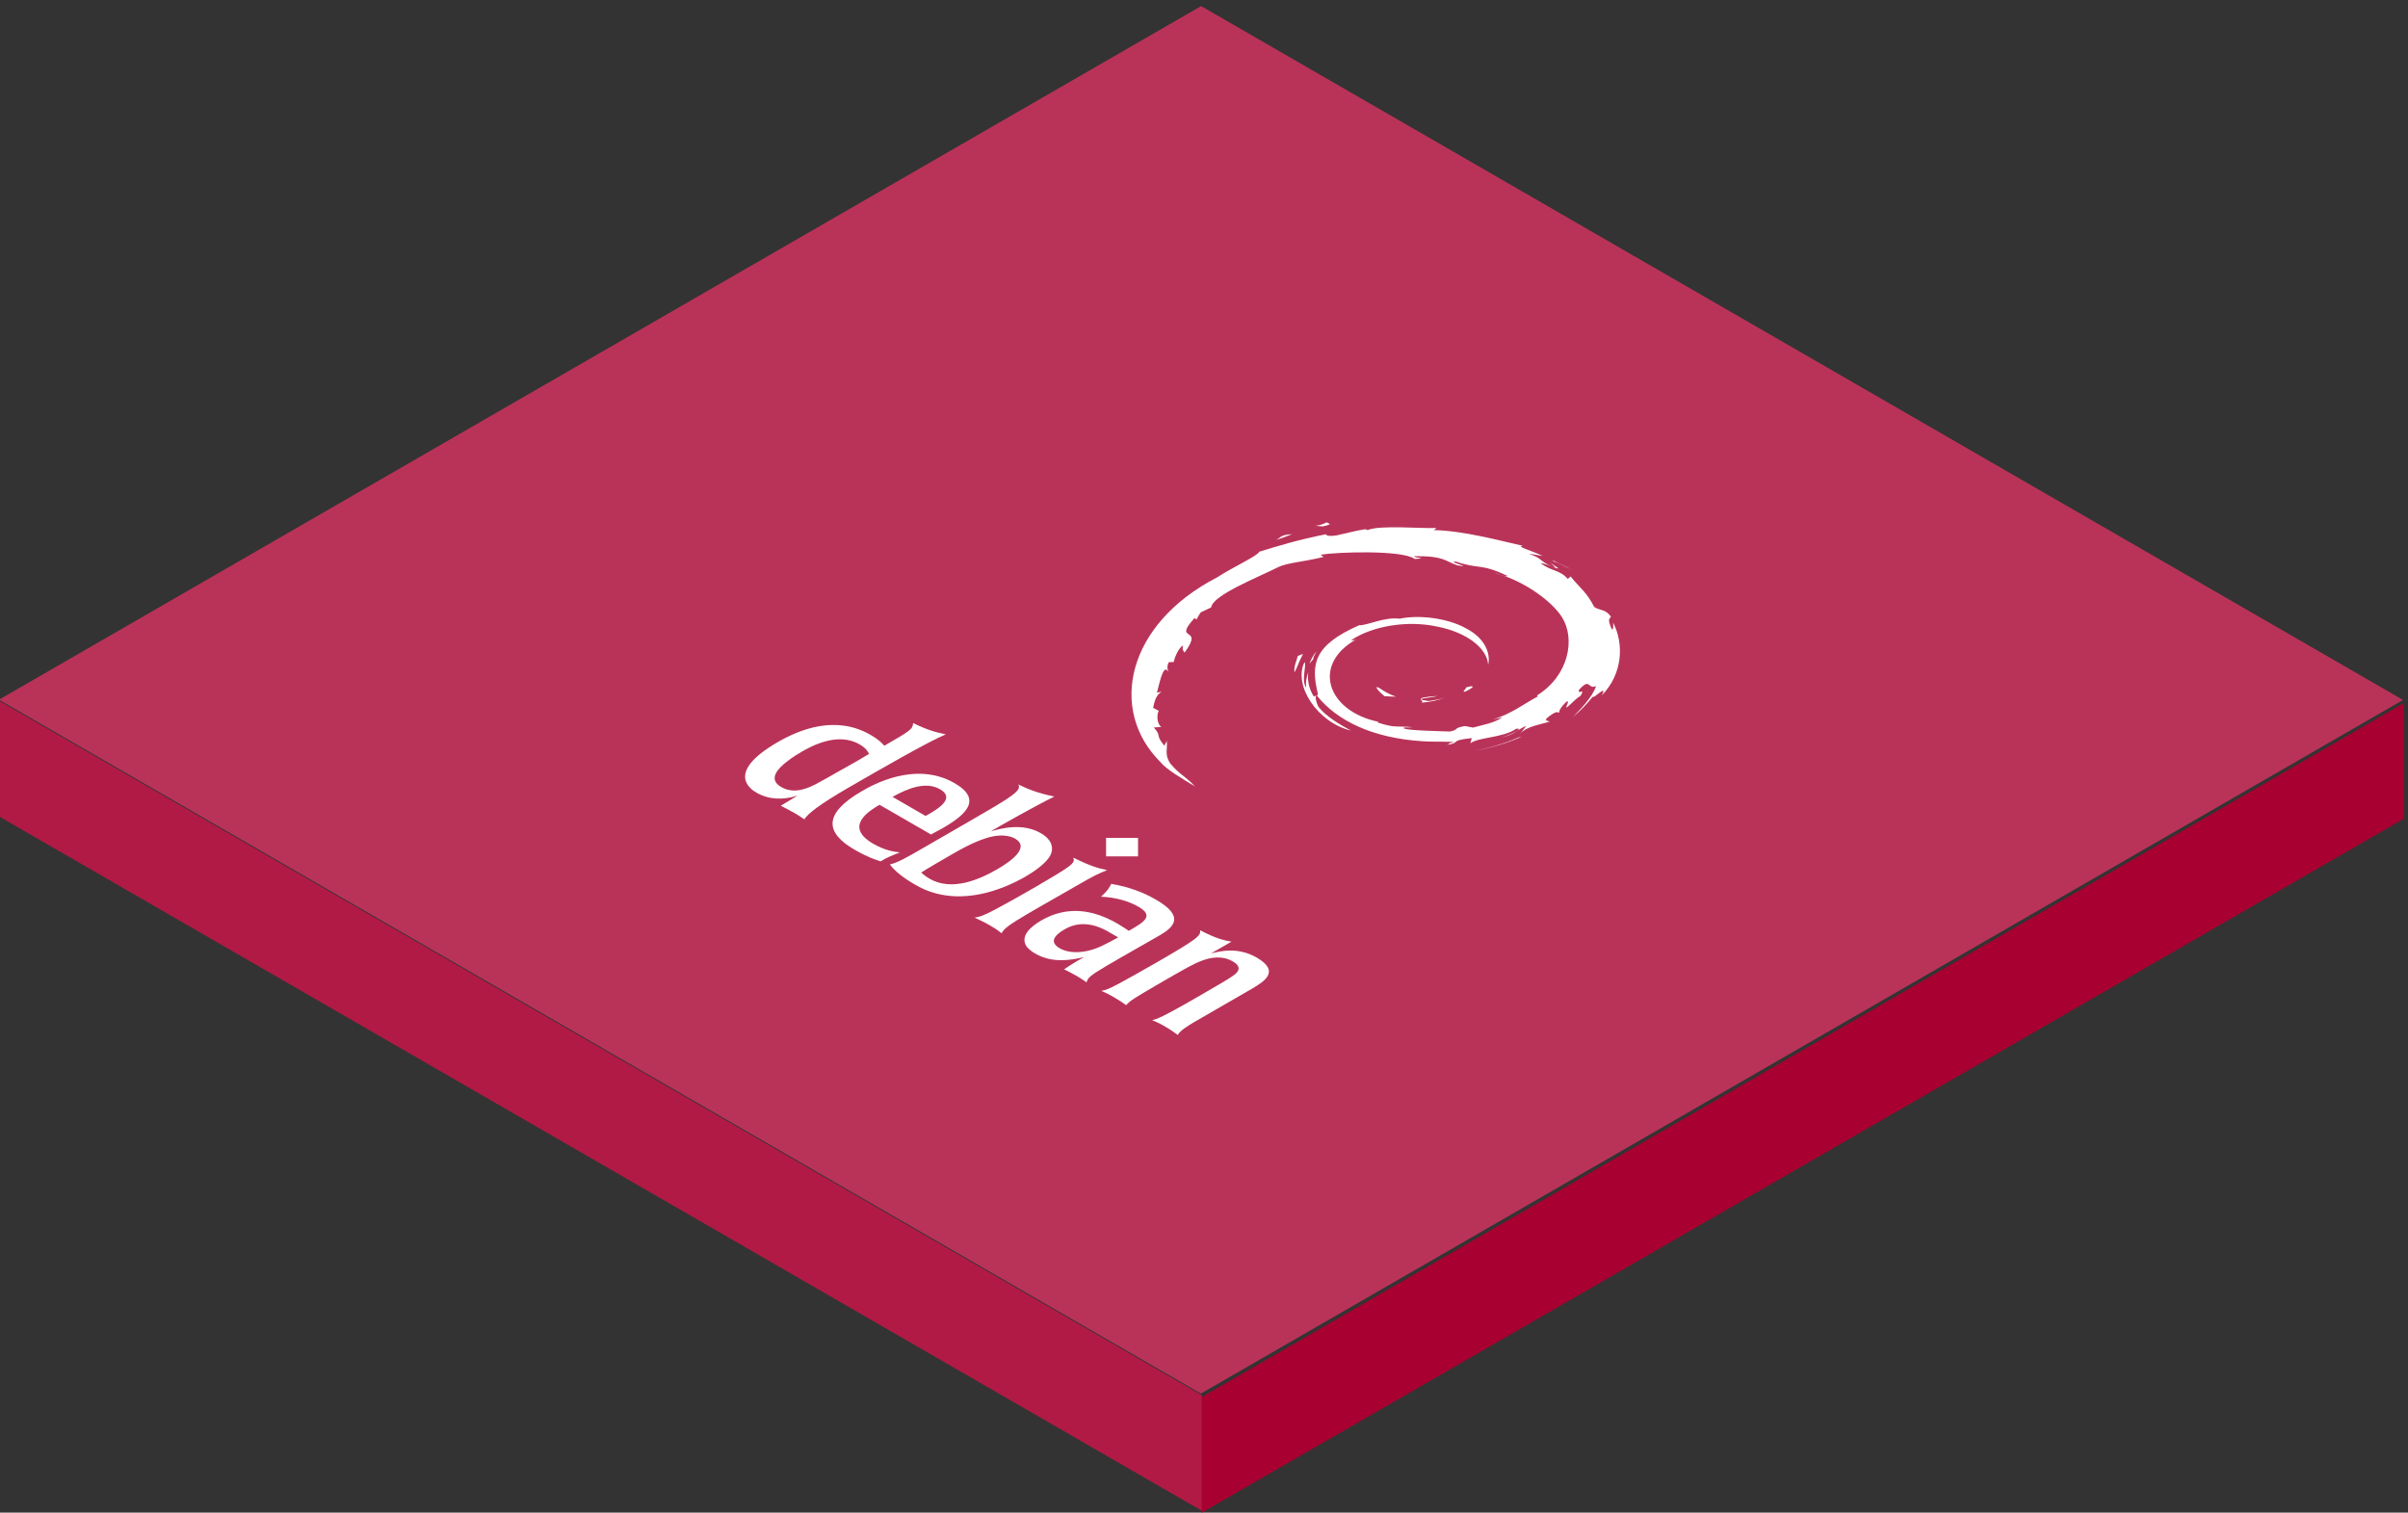 <?xml version="1.0" encoding="UTF-8" standalone="no"?>
<!DOCTYPE svg PUBLIC "-//W3C//DTD SVG 1.1//EN" "http://www.w3.org/Graphics/SVG/1.1/DTD/svg11.dtd">
<svg width="100%" height="100%" viewBox="0 0 347 218" version="1.1" xmlns="http://www.w3.org/2000/svg" xmlns:xlink="http://www.w3.org/1999/xlink" xml:space="preserve" xmlns:serif="http://www.serif.com/" style="fill-rule:evenodd;clip-rule:evenodd;stroke-linejoin:round;stroke-miterlimit:2;">
    <rect x="0" y="0" width="347" height="218" fill="#333333" stroke="none"/>
    <g transform="matrix(1,0,0,1,-469.097,-1469.8)">
        <g id="Base-image" serif:id="Base image" transform="matrix(1,0,0,1,-310.326,1020.83)">
            <g transform="matrix(0.866,-0.5,3.88578e-15,1.155,-1.13687e-12,-8.10019e-13)">
                <rect x="1100" y="1039.23" width="200" height="14.434" style="fill:rgb(168,0,48);"/>
            </g>
            <g transform="matrix(0.866,0.5,3.88578e-15,1.155,-1.13687e-12,-6.39488e-13)">
                <rect x="900" y="86.603" width="200" height="14.434" style="fill:rgb(177,26,69);"/>
            </g>
            <g transform="matrix(0.866,0.5,-0.915,0.528,1732.75,49.594)">
                <rect x="-50" y="805.403" width="200" height="189.326" style="fill:rgb(185,51,89);"/>
            </g>
        </g>
        <g transform="matrix(0.601,0.347,-0.601,0.347,1678.76,943.039)">
            <g transform="matrix(1,0,0,1,0,1695.27)">
                <path d="M60.969,47.645C59.475,47.665 61.25,48.413 63.201,48.714C63.742,48.292 64.228,47.868 64.664,47.454C63.451,47.751 62.215,47.758 60.969,47.645" style="fill:white;fill-rule:nonzero;"/>
            </g>
            <g transform="matrix(1,0,0,1,0,1695.27)">
                <path d="M68.986,45.646C69.879,44.417 70.527,43.073 70.756,41.683C70.555,42.673 70.02,43.528 69.512,44.432C66.719,46.191 69.248,43.388 69.51,42.321C66.508,46.104 69.096,44.589 68.986,45.646" style="fill:white;fill-rule:nonzero;"/>
            </g>
            <g transform="matrix(1,0,0,1,0,1695.27)">
                <path d="M71.949,37.942C72.131,35.251 71.42,36.103 71.181,37.128C71.459,37.274 71.68,39.026 71.949,37.942" style="fill:white;fill-rule:nonzero;"/>
            </g>
            <g transform="matrix(1,0,0,1,0,1695.27)">
                <path d="M55.301,1.163C56.099,1.305 57.025,1.415 56.892,1.606C57.768,1.413 57.965,1.239 55.301,1.163" style="fill:white;fill-rule:nonzero;"/>
            </g>
            <g transform="matrix(1,0,0,1,0,1695.27)">
                <path d="M56.893,1.606L56.332,1.723L56.855,1.675L56.893,1.606" style="fill:white;fill-rule:nonzero;"/>
            </g>
            <g transform="matrix(1,0,0,1,0,1695.27)">
                <path d="M81.762,38.962C81.852,41.378 81.057,42.552 80.338,44.628L79.045,45.271C77.988,47.325 79.15,46.575 78.393,48.208C76.741,49.675 73.387,52.797 72.313,53.083C71.528,53.066 72.844,52.157 73.016,51.802C70.807,53.318 71.243,54.078 67.864,55.001L67.766,54.78C59.436,58.7 47.864,50.933 48.016,40.337C47.928,41.009 47.763,40.841 47.579,41.111C47.149,35.66 50.097,30.185 55.069,27.946C59.932,25.54 65.633,26.526 69.114,29.775C67.202,27.269 63.393,24.612 58.882,24.858C54.461,24.93 50.324,27.739 48.944,30.79C46.68,32.215 46.416,36.286 45.43,37.032C44.101,46.792 47.927,51.007 54.4,55.968C55.416,56.654 54.686,56.759 54.822,57.281C52.672,56.275 50.704,54.755 49.084,52.894C49.944,54.151 50.871,55.373 52.07,56.333C50.041,55.648 47.332,51.42 46.543,51.248C50.038,57.506 60.721,62.223 66.318,59.882C63.728,59.978 60.439,59.935 57.531,58.86C56.306,58.231 54.647,56.93 54.944,56.687C62.58,59.538 70.466,58.845 77.072,53.55C78.754,52.24 80.59,50.013 81.121,49.983C80.322,51.185 81.258,50.561 80.644,51.622C82.316,48.921 79.915,50.522 82.374,46.958L83.282,48.208C82.942,45.964 86.067,43.242 85.749,39.696C86.466,38.612 86.548,40.864 85.788,43.358C86.843,40.591 86.067,40.146 86.337,37.862C86.628,38.63 87.015,39.445 87.212,40.256C86.524,37.581 87.915,35.753 88.261,34.198C87.919,34.048 87.2,35.38 87.034,32.222C87.059,30.85 87.417,31.503 87.554,31.165C87.286,31.01 86.579,29.958 86.15,27.941C86.459,27.466 86.982,29.17 87.406,29.239C87.133,27.636 86.664,26.413 86.644,25.182C85.404,22.592 86.205,25.528 85.201,24.07C83.881,19.956 86.295,23.115 86.459,21.247C88.457,24.142 89.596,28.632 90.121,30.491C89.721,28.224 89.076,26.027 88.287,23.902C88.896,24.159 87.308,19.239 89.078,22.497C87.189,15.552 81,9.062 75.305,6.018C76,6.655 76.879,7.455 76.565,7.581C73.731,5.896 74.229,5.763 73.823,5.051C71.518,4.112 71.364,5.128 69.839,5.053C65.489,2.745 64.651,2.99 60.648,1.546L60.83,2.398C57.949,1.438 57.473,2.76 54.36,2.4C54.171,2.253 55.358,1.864 56.336,1.723C53.55,2.091 53.68,1.173 50.954,1.824C51.625,1.353 52.337,1.04 53.053,0.64C50.782,0.778 47.629,1.962 48.602,0.884C44.897,2.538 38.316,4.859 34.623,8.322L34.507,7.546C32.815,9.577 27.128,13.612 26.675,16.245L26.222,16.35C25.343,17.841 24.772,19.53 24.074,21.063C22.923,23.026 22.386,21.819 22.55,22.127C20.285,26.719 19.158,30.577 18.187,33.743C18.879,34.778 18.204,39.975 18.465,44.134C17.329,64.678 32.883,84.623 49.885,89.227C52.377,90.12 56.082,90.088 59.234,90.176C55.516,89.112 55.036,89.613 51.412,88.35C48.799,87.118 48.227,85.713 46.375,84.106L47.108,85.401C43.478,84.116 44.997,83.811 42.043,82.876L42.826,81.855C41.649,81.765 39.709,79.873 39.179,78.822L37.891,78.873C36.345,76.967 35.52,75.59 35.581,74.523L35.165,75.265C34.694,74.456 29.474,68.107 32.182,69.585C31.679,69.127 31.01,68.838 30.285,67.519L30.836,66.89C29.535,65.213 28.438,63.064 28.522,62.348C29.217,63.286 29.699,63.462 30.177,63.623C26.886,55.459 26.701,63.174 24.21,55.313L24.736,55.271C24.333,54.66 24.086,54.001 23.762,53.352L23.992,51.067C21.624,48.331 23.33,39.422 23.673,34.537C23.908,32.551 25.65,30.436 26.973,27.119L26.167,26.981C27.709,24.293 34.969,16.182 38.333,16.598C39.962,14.552 38.009,16.59 37.69,16.076C41.269,12.373 42.394,13.46 44.809,12.793C47.412,11.248 42.574,13.397 43.808,12.204C48.311,11.055 46.998,9.59 52.871,9.007C53.491,9.359 51.434,9.551 50.918,10.008C54.668,8.172 62.787,8.591 68.063,11.026C74.18,13.887 81.057,22.34 81.329,30.293L81.638,30.376C81.482,33.538 82.122,37.195 81.011,40.553L81.762,38.962" style="fill:white;fill-rule:nonzero;"/>
            </g>
            <g transform="matrix(1,0,0,1,0,1695.27)">
                <path d="M44.658,49.695L44.447,50.742C45.43,52.077 46.21,53.523 47.463,54.563C46.561,52.804 45.892,52.077 44.658,49.695" style="fill:white;fill-rule:nonzero;"/>
            </g>
            <g transform="matrix(1,0,0,1,0,1695.27)">
                <path d="M46.979,49.605C46.459,49.029 46.153,48.337 45.807,47.649C46.137,48.86 46.813,49.901 47.44,50.961L46.979,49.605" style="fill:white;fill-rule:nonzero;"/>
            </g>
            <g transform="matrix(1,0,0,1,0,1695.27)">
                <path d="M88.063,40.675L87.844,41.227C87.442,44.085 86.571,46.913 85.239,49.536C86.711,46.769 87.66,43.742 88.063,40.675" style="fill:white;fill-rule:nonzero;"/>
            </g>
            <g transform="matrix(1,0,0,1,0,1695.27)">
                <path d="M55.598,0.446C56.607,0.077 58.08,0.243 59.154,0C57.756,0.117 56.365,0.187 54.992,0.362L55.598,0.446" style="fill:white;fill-rule:nonzero;"/>
            </g>
            <g transform="matrix(1,0,0,1,0,1695.27)">
                <path d="M20.127,19.308C20.36,21.462 18.507,22.299 20.537,20.877C21.627,18.423 20.113,20.2 20.127,19.308" style="fill:white;fill-rule:nonzero;"/>
            </g>
            <g transform="matrix(1,0,0,1,0,1695.27)">
                <path d="M17.739,29.282C18.208,27.845 18.292,26.983 18.471,26.15C17.178,27.804 17.875,28.157 17.739,29.282" style="fill:white;fill-rule:nonzero;"/>
            </g>
            <g transform="matrix(1,0,0,1,0,1695.27)">
                <path d="M13.437,125.506C13.392,125.553 13.392,133.012 13.299,134.959C13.207,136.533 13.067,139.916 9.731,139.916C6.302,139.916 5.468,135.977 5.19,134.264C4.866,132.364 4.866,130.787 4.866,130.094C4.866,127.869 5.005,121.658 10.241,121.658C11.817,121.658 12.697,122.123 13.392,122.492L13.437,125.506ZM0,130.975C0,144.041 6.951,144.041 7.97,144.041C10.843,144.041 12.697,142.465 13.484,139.732L13.577,143.855C14.458,143.808 15.338,143.716 16.774,143.716C17.284,143.716 17.7,143.716 18.072,143.763C18.443,143.763 18.813,143.808 19.23,143.855C18.489,142.373 17.933,139.037 17.933,131.806C17.933,124.763 17.933,112.855 18.535,109.24C16.868,110.029 15.43,110.539 12.279,110.816C13.53,112.16 13.53,112.855 13.53,118.97C12.651,118.693 11.538,118.368 9.638,118.368C1.344,118.369 0,125.598 0,130.975" style="fill:white;fill-rule:nonzero;"/>
            </g>
            <g transform="matrix(1,0,0,1,0,1695.27)">
                <path d="M25.13,128.609C25.177,124.763 25.965,121.334 29.254,121.334C32.869,121.334 33.145,125.318 33.053,128.609L25.13,128.609ZM37.64,129.074C37.64,123.652 36.575,118.322 29.717,118.322C20.265,118.322 20.265,128.797 20.265,131.019C20.265,140.425 24.481,144.132 31.571,144.132C34.72,144.132 36.251,143.671 37.085,143.437C37.039,141.769 37.27,140.703 37.55,139.267C36.575,139.871 35.324,140.658 32.544,140.658C25.315,140.658 25.222,134.076 25.222,131.806L37.55,131.806L37.64,129.074" style="fill:white;fill-rule:nonzero;"/>
            </g>
            <g transform="matrix(1,0,0,1,0,1695.27)">
                <path d="M52.715,131.066C52.715,135.375 51.928,141.168 46.553,141.168C45.811,141.168 44.885,141.027 44.283,140.889C44.19,139.221 44.19,136.348 44.19,133.012C44.19,129.026 44.606,126.944 44.932,125.922C45.904,122.633 48.082,122.588 48.498,122.588C52.02,122.588 52.715,127.453 52.715,131.066ZM39.417,136.117C39.417,139.547 39.417,141.492 38.861,142.974C40.761,143.716 43.123,144.132 45.951,144.132C47.758,144.132 52.994,144.132 55.82,138.341C57.164,135.653 57.627,132.038 57.627,129.304C57.627,127.636 57.441,123.976 56.098,121.658C54.802,119.482 52.716,118.369 50.493,118.369C46.044,118.369 44.747,122.076 44.053,123.976C44.053,121.613 44.098,113.365 44.468,109.148C41.457,110.539 39.602,110.769 37.611,110.955C39.418,111.695 39.418,114.756 39.418,124.719L39.418,136.117" style="fill:white;fill-rule:nonzero;"/>
            </g>
            <g transform="matrix(1,0,0,1,0,1695.27)">
                <path d="M66.535,143.855C65.607,143.716 64.957,143.623 63.613,143.623C62.133,143.623 61.111,143.717 60.047,143.855C60.51,142.974 60.695,142.556 60.834,139.546C61.02,135.421 61.066,124.392 60.742,122.075C60.51,120.313 60.094,120.036 59.445,119.573C63.244,119.202 64.31,118.925 66.07,118.091C65.701,120.128 65.652,121.15 65.652,124.253C65.561,140.242 65.514,141.955 66.535,143.855" style="fill:white;fill-rule:nonzero;"/>
            </g>
            <g transform="matrix(1,0,0,1,0,1695.27)">
                <path d="M81.373,130.74C81.281,133.66 81.234,135.699 80.445,137.32C79.472,139.406 77.851,140.008 76.646,140.008C73.863,140.008 73.263,137.692 73.263,135.422C73.263,131.067 77.156,130.74 78.915,130.74L81.373,130.74ZM68.629,136.441C68.629,139.361 69.51,142.279 72.106,143.531C73.264,144.041 74.422,144.041 74.794,144.041C79.058,144.041 80.493,140.889 81.374,138.943C81.327,140.982 81.374,142.232 81.513,143.855C82.347,143.808 83.181,143.716 84.572,143.716C85.359,143.716 86.101,143.808 86.888,143.855C86.378,143.068 86.101,142.603 85.96,140.796C85.868,139.036 85.868,137.275 85.868,134.819L85.915,125.366C85.915,121.843 84.987,118.368 78.036,118.368C73.45,118.368 70.763,119.759 69.419,120.454C69.976,121.474 70.439,122.352 70.855,124.347C72.664,122.771 75.027,121.937 77.435,121.937C81.283,121.937 81.283,124.486 81.283,128.099C80.402,128.054 79.66,127.962 78.408,127.962C72.521,127.963 68.629,130.23 68.629,136.441" style="fill:white;fill-rule:nonzero;"/>
            </g>
            <g transform="matrix(1,0,0,1,0,1695.27)">
                <path d="M108.063,139.268C108.11,140.844 108.11,142.512 108.758,143.856C107.737,143.764 107.135,143.624 105.237,143.624C104.124,143.624 103.522,143.718 102.641,143.856C102.825,143.254 102.92,143.022 103.012,142.233C103.151,141.169 103.244,137.6 103.244,136.348L103.244,131.344C103.244,129.166 103.244,126.014 103.103,124.903C103.011,124.116 102.781,121.985 100.091,121.985C97.45,121.985 96.57,123.93 96.245,125.506C95.876,127.127 95.876,128.889 95.876,135.746C95.921,141.678 95.921,142.232 96.384,143.855C95.597,143.763 94.624,143.671 93.234,143.671C92.121,143.671 91.38,143.716 90.455,143.855C90.779,143.113 90.965,142.742 91.057,140.148C91.151,137.599 91.336,125.087 90.916,122.123C90.686,120.314 90.221,119.898 89.713,119.435C93.467,119.249 94.67,118.646 95.83,118.046L95.83,122.956C96.385,121.518 97.543,118.321 102.178,118.321C107.971,118.321 108.016,122.538 108.063,125.317L108.063,139.268" style="fill:white;fill-rule:nonzero;"/>
            </g>
            <g transform="matrix(1,0,0,1,0,1695.27)">
                <path d="M66.926,111.533L63.088,115.369L59.252,111.533L63.088,107.697L66.926,111.533" style="fill:white;fill-rule:nonzero;"/>
            </g>
        </g>
    </g>
</svg>

